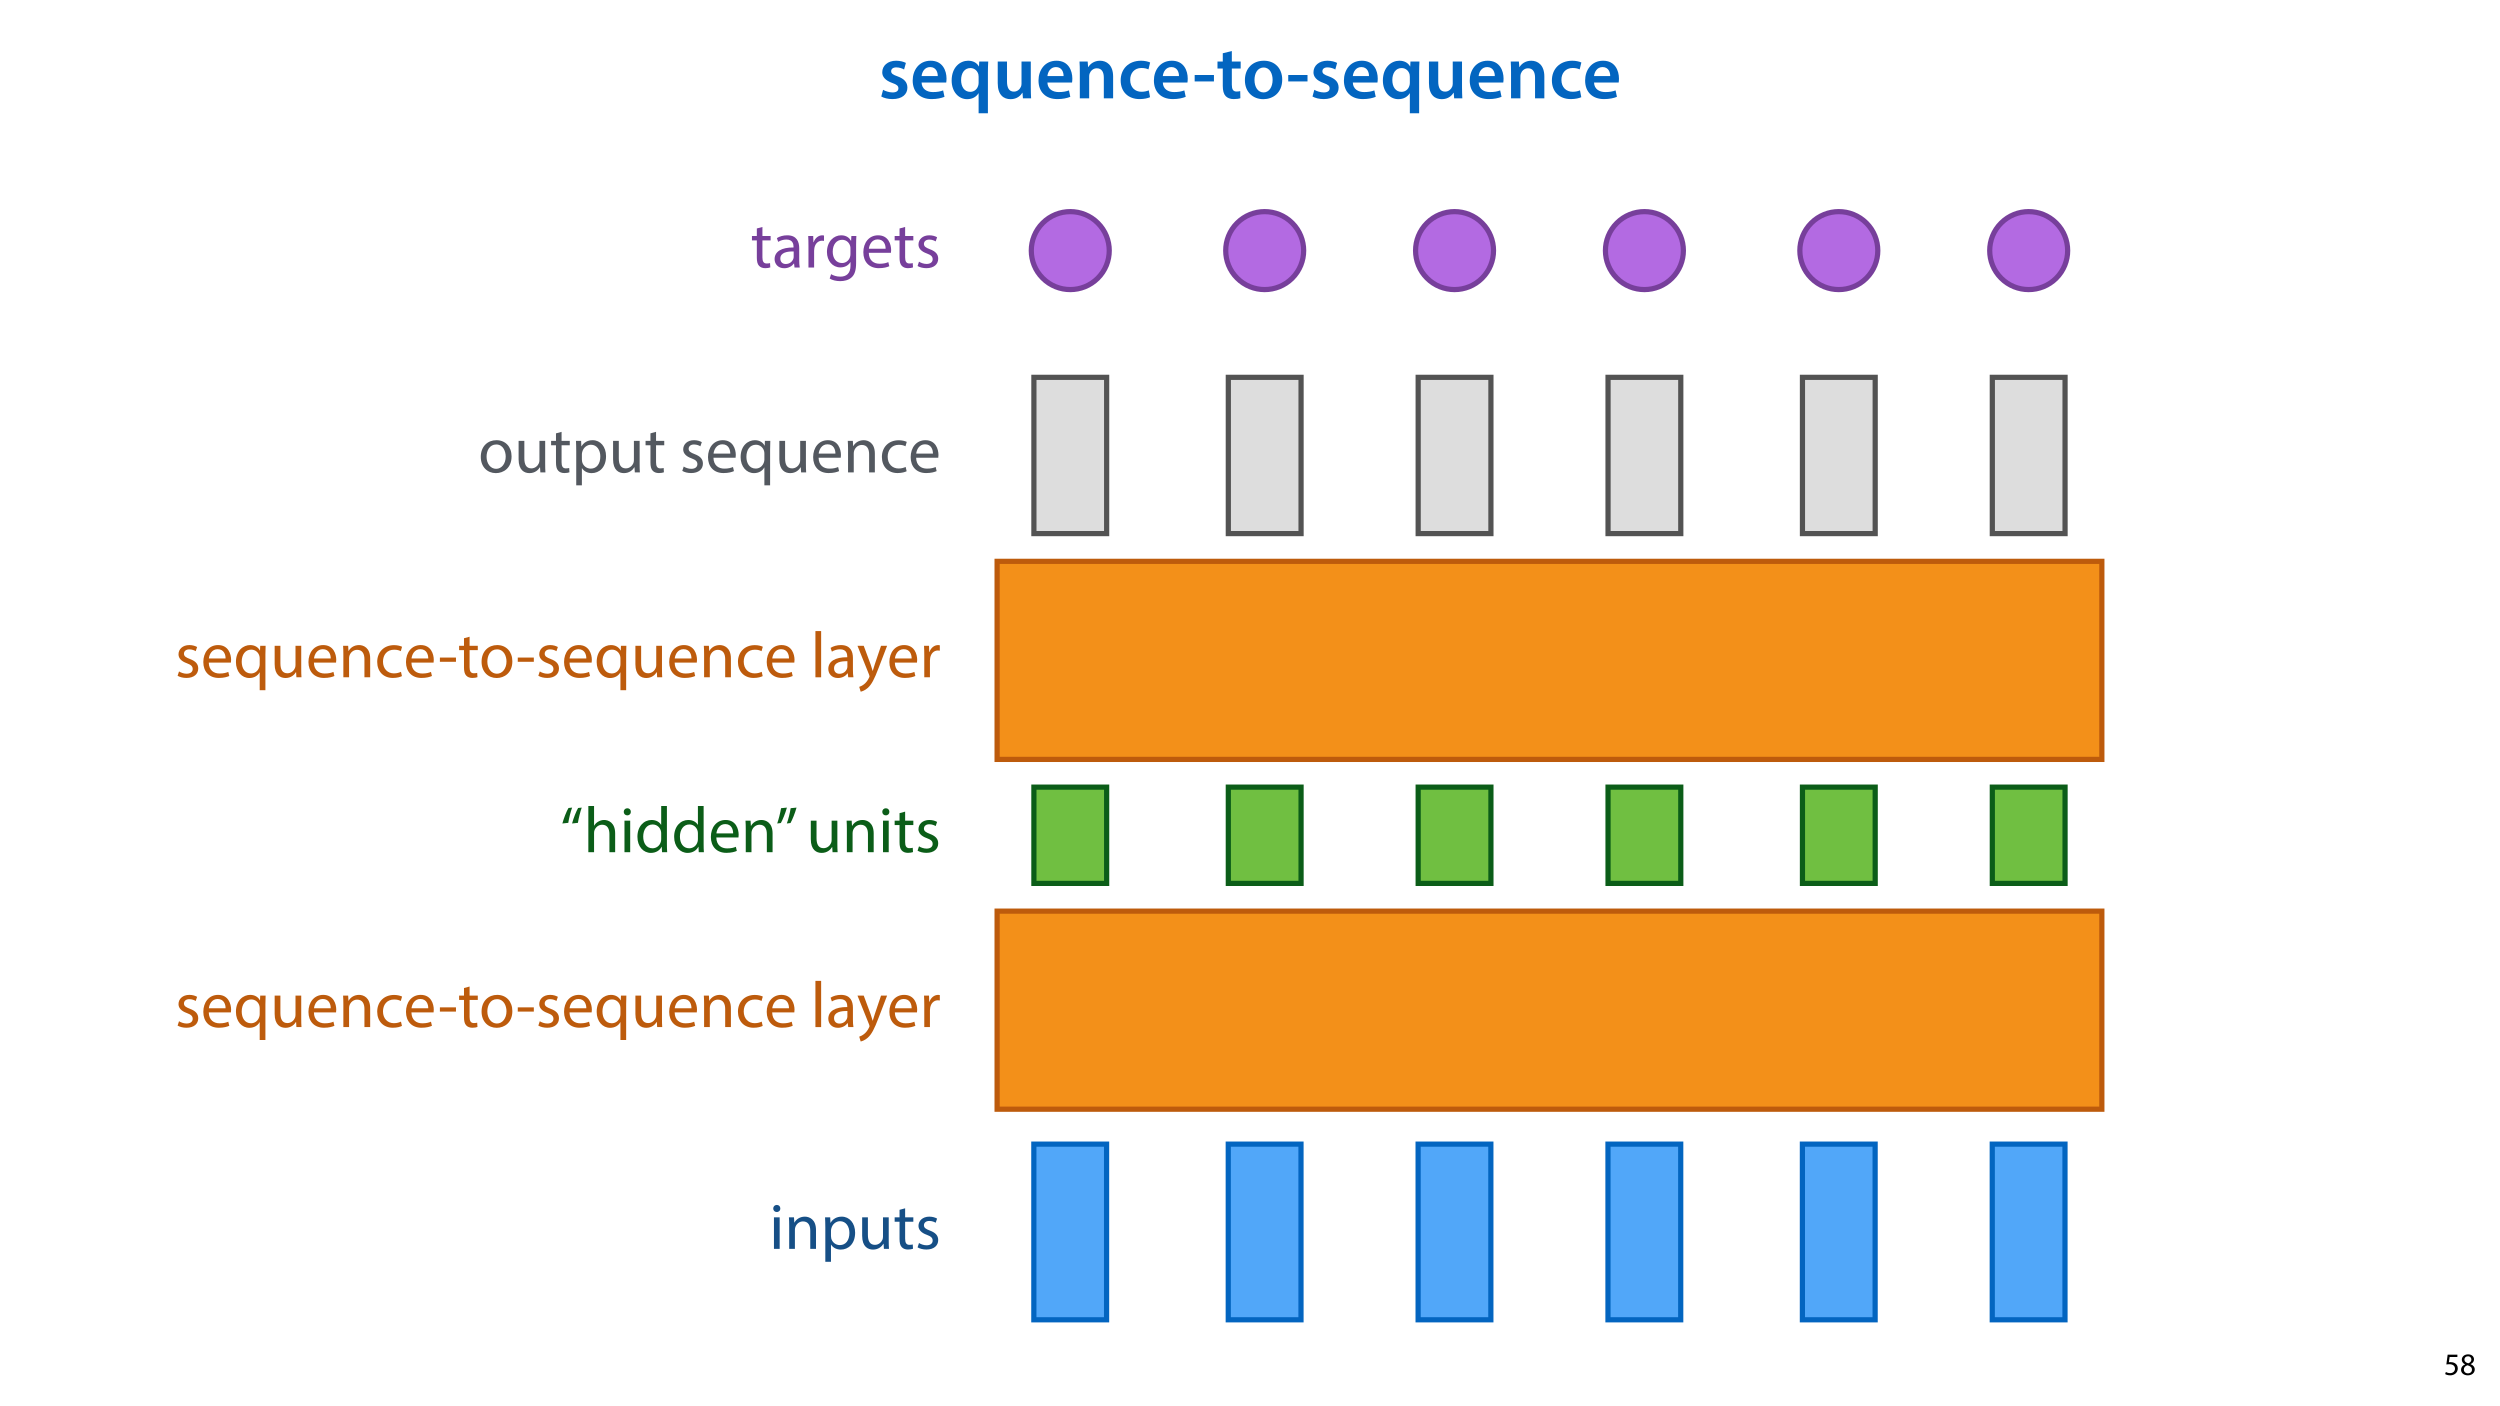 <?xml version="1.0" encoding="UTF-8"?>
<svg xmlns="http://www.w3.org/2000/svg" xmlns:xlink="http://www.w3.org/1999/xlink" width="1920" height="1080" viewBox="0 0 1920 1080">
<defs>
<g>
<g id="glyph-0-0">
<path d="M 2.094 -1.391 C 4.172 -0.234 7.25 0.578 10.672 0.578 C 18.156 0.578 22.156 -3.125 22.156 -8.234 C 22.094 -12.406 19.719 -15.016 14.609 -16.875 C 11.016 -18.156 9.688 -19.031 9.688 -20.828 C 9.688 -22.562 11.078 -23.781 13.625 -23.781 C 16.125 -23.781 18.391 -22.859 19.609 -22.156 L 21 -27.203 C 19.375 -28.078 16.641 -28.891 13.516 -28.891 C 6.953 -28.891 2.844 -25 2.844 -20.016 C 2.781 -16.703 5.109 -13.688 10.609 -11.781 C 14.094 -10.562 15.25 -9.562 15.25 -7.656 C 15.25 -5.797 13.859 -4.531 10.734 -4.531 C 8.172 -4.531 5.109 -5.562 3.484 -6.547 Z M 2.094 -1.391 "/>
</g>
<g id="glyph-0-1">
<path d="M 27.781 -12.125 C 27.891 -12.766 28.016 -13.797 28.016 -15.141 C 28.016 -21.344 25 -28.891 15.828 -28.891 C 6.781 -28.891 2.031 -21.516 2.031 -13.688 C 2.031 -5.047 7.422 0.578 16.594 0.578 C 20.641 0.578 24.016 -0.172 26.453 -1.156 L 25.406 -6.094 C 23.266 -5.281 20.875 -4.812 17.578 -4.812 C 13.047 -4.812 9.047 -7.016 8.875 -12.125 Z M 8.875 -17.109 C 9.156 -20.016 11.016 -24.016 15.422 -24.016 C 20.188 -24.016 21.344 -19.719 21.281 -17.109 Z M 8.875 -17.109 "/>
</g>
<g id="glyph-0-2">
<path d="M 22.734 11.484 L 29.875 11.484 L 29.875 -20.062 C 29.875 -23.031 29.984 -25.688 30.109 -28.25 L 23.203 -28.25 L 23.031 -24.469 L 22.906 -24.531 C 21.406 -27.203 18.625 -28.891 14.672 -28.891 C 8.641 -28.891 2.031 -24.016 2.031 -13.688 C 2.031 -4.875 7.547 0.641 13.859 0.641 C 17.984 0.641 20.938 -1.156 22.625 -3.891 L 22.734 -3.891 Z M 22.734 -11.891 C 22.734 -11.188 22.625 -10.375 22.391 -9.688 C 21.578 -6.844 19.203 -4.984 16.297 -4.984 C 11.781 -4.984 9.281 -8.875 9.281 -14.031 C 9.281 -19.375 11.891 -23.266 16.469 -23.266 C 19.656 -23.266 21.922 -21 22.562 -18.328 C 22.672 -17.812 22.734 -17.172 22.734 -16.594 Z M 22.734 -11.891 "/>
</g>
<g id="glyph-0-3">
<path d="M 29.109 -28.25 L 21.984 -28.25 L 21.984 -11.188 C 21.984 -10.375 21.812 -9.625 21.578 -8.984 C 20.828 -7.188 18.969 -5.156 16.125 -5.156 C 12.359 -5.156 10.844 -8.172 10.844 -12.875 L 10.844 -28.25 L 3.719 -28.25 L 3.719 -11.656 C 3.719 -2.438 8.406 0.641 13.578 0.641 C 18.625 0.641 21.406 -2.266 22.625 -4.297 L 22.734 -4.297 L 23.078 0 L 29.344 0 C 29.234 -2.312 29.109 -5.109 29.109 -8.469 Z M 29.109 -28.25 "/>
</g>
<g id="glyph-0-4">
<path d="M 3.828 0 L 11.016 0 L 11.016 -16.594 C 11.016 -17.406 11.078 -18.266 11.312 -18.906 C 12.062 -21.047 14.031 -23.078 16.875 -23.078 C 20.766 -23.078 22.266 -20.016 22.266 -15.953 L 22.266 0 L 29.406 0 L 29.406 -16.766 C 29.406 -25.688 24.297 -28.891 19.375 -28.891 C 14.672 -28.891 11.594 -26.219 10.375 -24.016 L 10.203 -24.016 L 9.859 -28.25 L 3.594 -28.25 C 3.766 -25.812 3.828 -23.078 3.828 -19.844 Z M 3.828 0 "/>
</g>
<g id="glyph-0-5">
<path d="M 23.609 -6.141 C 22.219 -5.562 20.469 -5.047 17.984 -5.047 C 13.109 -5.047 9.344 -8.359 9.344 -14.156 C 9.281 -19.312 12.531 -23.312 17.984 -23.312 C 20.531 -23.312 22.219 -22.734 23.375 -22.219 L 24.656 -27.547 C 23.031 -28.297 20.359 -28.891 17.75 -28.891 C 7.828 -28.891 2.031 -22.266 2.031 -13.797 C 2.031 -5.047 7.766 0.578 16.594 0.578 C 20.125 0.578 23.078 -0.172 24.594 -0.875 Z M 23.609 -6.141 "/>
</g>
<g id="glyph-0-6">
<path d="M 1.734 -17.922 L 1.734 -12.984 L 16.531 -12.984 L 16.531 -17.922 Z M 1.734 -17.922 "/>
</g>
<g id="glyph-0-7">
<path d="M 5.047 -34.625 L 5.047 -28.25 L 0.984 -28.25 L 0.984 -22.906 L 5.047 -22.906 L 5.047 -9.625 C 5.047 -5.922 5.734 -3.359 7.25 -1.734 C 8.578 -0.297 10.781 0.578 13.391 0.578 C 15.656 0.578 17.516 0.297 18.562 -0.109 L 18.438 -5.562 C 17.812 -5.391 16.875 -5.219 15.656 -5.219 C 12.938 -5.219 12 -7.016 12 -10.438 L 12 -22.906 L 18.797 -22.906 L 18.797 -28.25 L 12 -28.25 L 12 -36.312 Z M 5.047 -34.625 "/>
</g>
<g id="glyph-0-8">
<path d="M 16.641 -28.891 C 8.125 -28.891 2.031 -23.203 2.031 -13.922 C 2.031 -4.875 8.172 0.641 16.188 0.641 C 23.375 0.641 30.688 -4 30.688 -14.391 C 30.688 -22.969 25.062 -28.891 16.641 -28.891 Z M 16.469 -23.656 C 21.344 -23.656 23.312 -18.625 23.312 -14.203 C 23.312 -8.531 20.469 -4.531 16.406 -4.531 C 12.062 -4.531 9.391 -8.641 9.391 -14.094 C 9.391 -18.797 11.422 -23.656 16.469 -23.656 Z M 16.469 -23.656 "/>
</g>
<g id="glyph-1-0">
<path d="M 10.391 -15.594 L 2.922 -15.594 L 1.922 -8.109 C 2.5 -8.188 3.188 -8.281 4.078 -8.281 C 7.203 -8.281 8.547 -6.844 8.562 -4.828 C 8.562 -2.734 6.859 -1.438 4.875 -1.438 C 3.453 -1.438 2.188 -1.922 1.531 -2.297 L 1.016 -0.703 C 1.75 -0.219 3.188 0.266 4.891 0.266 C 8.281 0.266 10.703 -2.016 10.703 -5.062 C 10.703 -7.031 9.703 -8.375 8.469 -9.078 C 7.516 -9.641 6.312 -9.906 5.109 -9.906 C 4.531 -9.906 4.203 -9.859 3.844 -9.812 L 4.438 -13.828 L 10.391 -13.828 Z M 10.391 -15.594 "/>
</g>
<g id="glyph-1-1">
<path d="M 6.125 0.266 C 9.094 0.266 11.422 -1.562 11.422 -4.266 C 11.422 -6.172 10.219 -7.531 8.281 -8.297 L 8.281 -8.375 C 10.203 -9.281 10.844 -10.703 10.844 -12.031 C 10.844 -13.969 9.344 -15.859 6.312 -15.859 C 3.578 -15.859 1.484 -14.188 1.484 -11.719 C 1.484 -10.375 2.234 -9.031 3.953 -8.203 L 3.984 -8.141 C 2.062 -7.312 0.891 -5.922 0.891 -3.953 C 0.891 -1.688 2.859 0.266 6.125 0.266 Z M 6.172 -1.266 C 4.172 -1.266 2.969 -2.656 3.047 -4.25 C 3.047 -5.734 4.031 -6.938 5.859 -7.469 C 7.969 -6.859 9.281 -5.953 9.281 -4.062 C 9.281 -2.453 8.062 -1.266 6.172 -1.266 Z M 6.188 -14.359 C 8.094 -14.359 8.828 -13.062 8.828 -11.812 C 8.828 -10.391 7.797 -9.438 6.453 -8.969 C 4.656 -9.453 3.484 -10.297 3.484 -11.859 C 3.484 -13.203 4.438 -14.359 6.188 -14.359 Z M 6.188 -14.359 "/>
</g>
<g id="glyph-2-0">
<path d="M 6.25 -22.547 C 6.797 -26.156 8.094 -31.297 9.203 -34.25 L 6.406 -33.953 C 5 -31.656 2.844 -26.25 1.703 -22.047 Z M 13.656 -22.547 C 14.203 -26.156 15.5 -31.297 16.594 -34.25 L 13.797 -33.953 C 12.453 -31.656 10.25 -26.25 9.156 -22.047 Z M 13.656 -22.547 "/>
</g>
<g id="glyph-2-1">
<path d="M 3.656 0 L 8.047 0 L 8.047 -14.594 C 8.047 -15.453 8.094 -16.094 8.344 -16.703 C 9.156 -19.094 11.406 -21.094 14.25 -21.094 C 18.406 -21.094 19.844 -17.797 19.844 -13.906 L 19.844 0 L 24.25 0 L 24.25 -14.406 C 24.25 -22.75 19.047 -24.75 15.797 -24.75 C 14.156 -24.75 12.594 -24.25 11.297 -23.5 C 9.953 -22.75 8.844 -21.656 8.156 -20.406 L 8.047 -20.406 L 8.047 -35.5 L 3.656 -35.5 Z M 3.656 0 "/>
</g>
<g id="glyph-2-2">
<path d="M 8.047 0 L 8.047 -24.203 L 3.656 -24.203 L 3.656 0 Z M 5.844 -33.75 C 4.25 -33.75 3.094 -32.547 3.094 -31 C 3.094 -29.5 4.203 -28.297 5.75 -28.297 C 7.5 -28.297 8.594 -29.5 8.547 -31 C 8.547 -32.547 7.5 -33.75 5.844 -33.75 Z M 5.844 -33.75 "/>
</g>
<g id="glyph-2-3">
<path d="M 20.156 -35.5 L 20.156 -21.047 L 20.047 -21.047 C 18.953 -23 16.453 -24.75 12.75 -24.75 C 6.844 -24.75 1.844 -19.797 1.906 -11.75 C 1.906 -4.406 6.406 0.547 12.25 0.547 C 16.203 0.547 19.156 -1.5 20.5 -4.203 L 20.594 -4.203 L 20.797 0 L 24.75 0 C 24.594 -1.656 24.547 -4.094 24.547 -6.25 L 24.547 -35.5 Z M 20.156 -10.156 C 20.156 -9.453 20.094 -8.844 19.953 -8.25 C 19.156 -4.953 16.453 -3 13.5 -3 C 8.75 -3 6.344 -7.047 6.344 -11.953 C 6.344 -17.297 9.047 -21.297 13.594 -21.297 C 16.906 -21.297 19.297 -19 19.953 -16.203 C 20.094 -15.656 20.156 -14.906 20.156 -14.344 Z M 20.156 -10.156 "/>
</g>
<g id="glyph-2-4">
<path d="M 23.094 -11.297 C 23.156 -11.75 23.25 -12.453 23.25 -13.344 C 23.25 -17.797 21.156 -24.75 13.25 -24.75 C 6.203 -24.75 1.906 -19 1.906 -11.703 C 1.906 -4.406 6.344 0.5 13.797 0.5 C 17.656 0.5 20.297 -0.297 21.844 -1 L 21.094 -4.156 C 19.453 -3.453 17.547 -2.906 14.406 -2.906 C 10 -2.906 6.203 -5.344 6.094 -11.297 Z M 6.156 -14.453 C 6.5 -17.5 8.453 -21.594 12.906 -21.594 C 17.844 -21.594 19.047 -17.25 19 -14.453 Z M 6.156 -14.453 "/>
</g>
<g id="glyph-2-5">
<path d="M 3.656 0 L 8.047 0 L 8.047 -14.547 C 8.047 -15.297 8.156 -16.047 8.344 -16.594 C 9.094 -19.047 11.344 -21.094 14.25 -21.094 C 18.406 -21.094 19.844 -17.844 19.844 -13.953 L 19.844 0 L 24.25 0 L 24.25 -14.453 C 24.25 -22.75 19.047 -24.75 15.703 -24.75 C 11.703 -24.75 8.906 -22.5 7.703 -20.203 L 7.594 -20.203 L 7.344 -24.203 L 3.453 -24.203 C 3.594 -22.203 3.656 -20.156 3.656 -17.656 Z M 3.656 0 "/>
</g>
<g id="glyph-2-6">
<path d="M 4.656 -33.797 C 4.094 -30.203 2.75 -25 1.703 -22.047 L 4.5 -22.406 C 5.844 -24.703 8 -30.047 9.156 -34.25 Z M 12.047 -33.797 C 11.5 -30.203 10.203 -25 9.094 -22.047 L 11.906 -22.406 C 13.25 -24.703 15.406 -30.047 16.547 -34.25 Z M 12.047 -33.797 "/>
</g>
<g id="glyph-2-7">
</g>
<g id="glyph-2-8">
<path d="M 23.906 -24.203 L 19.5 -24.203 L 19.5 -9.344 C 19.5 -8.547 19.344 -7.75 19.094 -7.094 C 18.297 -5.156 16.25 -3.094 13.297 -3.094 C 9.297 -3.094 7.906 -6.203 7.906 -10.797 L 7.906 -24.203 L 3.5 -24.203 L 3.5 -10.047 C 3.5 -1.547 8.047 0.547 11.844 0.547 C 16.156 0.547 18.703 -2 19.844 -3.953 L 19.953 -3.953 L 20.203 0 L 24.094 0 C 23.953 -1.906 23.906 -4.094 23.906 -6.594 Z M 23.906 -24.203 "/>
</g>
<g id="glyph-2-9">
<path d="M 4.656 -30 L 4.656 -24.203 L 0.906 -24.203 L 0.906 -20.844 L 4.656 -20.844 L 4.656 -7.656 C 4.656 -4.797 5.094 -2.656 6.344 -1.344 C 7.406 -0.156 9.047 0.5 11.094 0.5 C 12.797 0.5 14.156 0.25 15 -0.094 L 14.797 -3.406 C 14.25 -3.25 13.406 -3.094 12.25 -3.094 C 9.797 -3.094 8.953 -4.797 8.953 -7.797 L 8.953 -20.844 L 15.25 -20.844 L 15.25 -24.203 L 8.953 -24.203 L 8.953 -31.156 Z M 4.656 -30 "/>
</g>
<g id="glyph-2-10">
<path d="M 1.953 -1.156 C 3.656 -0.156 6.094 0.5 8.75 0.5 C 14.5 0.5 17.797 -2.5 17.797 -6.75 C 17.797 -10.344 15.656 -12.453 11.453 -14.047 C 8.297 -15.25 6.844 -16.156 6.844 -18.156 C 6.844 -19.953 8.297 -21.453 10.906 -21.453 C 13.156 -21.453 14.906 -20.656 15.844 -20.047 L 16.953 -23.25 C 15.594 -24.047 13.453 -24.75 11 -24.75 C 5.797 -24.75 2.656 -21.547 2.656 -17.656 C 2.656 -14.75 4.703 -12.344 9.047 -10.797 C 12.297 -9.594 13.547 -8.453 13.547 -6.344 C 13.547 -4.344 12.047 -2.75 8.844 -2.75 C 6.656 -2.75 4.344 -3.656 3.047 -4.5 Z M 1.953 -1.156 "/>
</g>
<g id="glyph-2-11">
<path d="M 20.156 9.906 L 24.547 9.906 L 24.547 -17.547 C 24.547 -20.047 24.594 -22.156 24.703 -24.203 L 20.547 -24.203 L 20.406 -20.547 L 20.297 -20.547 C 19.094 -22.906 16.594 -24.75 12.844 -24.75 C 7.75 -24.75 1.906 -20.75 1.906 -11.703 C 1.906 -4.344 6.5 0.547 12.156 0.547 C 16.047 0.547 18.75 -1.344 20.047 -3.75 L 20.156 -3.75 Z M 20.156 -9.844 C 20.156 -9.203 20 -8.344 19.797 -7.75 C 18.797 -4.703 16.344 -2.953 13.5 -2.953 C 8.656 -2.953 6.344 -7.156 6.344 -11.953 C 6.344 -17.406 9.094 -21.25 13.656 -21.25 C 16.953 -21.25 19.297 -18.953 19.953 -16.25 C 20.094 -15.703 20.156 -15 20.156 -14.406 Z M 20.156 -9.844 "/>
</g>
<g id="glyph-2-12">
<path d="M 20.156 -4.203 C 18.906 -3.656 17.25 -3 14.75 -3 C 9.953 -3 6.344 -6.453 6.344 -12.047 C 6.344 -17.094 9.344 -21.203 14.906 -21.203 C 17.297 -21.203 18.953 -20.656 20 -20.047 L 21 -23.453 C 19.797 -24.047 17.5 -24.703 14.906 -24.703 C 7 -24.703 1.906 -19.297 1.906 -11.844 C 1.906 -4.453 6.656 0.5 13.953 0.5 C 17.203 0.5 19.75 -0.297 20.906 -0.906 Z M 20.156 -4.203 "/>
</g>
<g id="glyph-2-13">
<path d="M 1.5 -15.156 L 1.5 -11.906 L 13.844 -11.906 L 13.844 -15.156 Z M 1.5 -15.156 "/>
</g>
<g id="glyph-2-14">
<path d="M 13.906 -24.75 C 7.203 -24.75 1.906 -20 1.906 -11.906 C 1.906 -4.25 6.953 0.547 13.5 0.547 C 19.344 0.547 25.547 -3.344 25.547 -12.297 C 25.547 -19.703 20.844 -24.75 13.906 -24.75 Z M 13.797 -21.453 C 19 -21.453 21.047 -16.25 21.047 -12.156 C 21.047 -6.703 17.906 -2.75 13.703 -2.75 C 9.406 -2.75 6.344 -6.75 6.344 -12.047 C 6.344 -16.656 8.594 -21.453 13.797 -21.453 Z M 13.797 -21.453 "/>
</g>
<g id="glyph-2-15">
<path d="M 3.656 0 L 8.047 0 L 8.047 -35.5 L 3.656 -35.5 Z M 3.656 0 "/>
</g>
<g id="glyph-2-16">
<path d="M 21.047 0 C 20.75 -1.656 20.656 -3.703 20.656 -5.797 L 20.656 -14.844 C 20.656 -19.703 18.844 -24.75 11.453 -24.75 C 8.406 -24.75 5.5 -23.906 3.5 -22.594 L 4.5 -19.703 C 6.203 -20.797 8.547 -21.5 10.797 -21.5 C 15.75 -21.5 16.297 -17.906 16.297 -15.906 L 16.297 -15.406 C 6.953 -15.453 1.75 -12.25 1.75 -6.406 C 1.75 -2.906 4.25 0.547 9.156 0.547 C 12.594 0.547 15.203 -1.156 16.547 -3.047 L 16.703 -3.047 L 17.047 0 Z M 16.406 -8.156 C 16.406 -7.703 16.297 -7.203 16.156 -6.75 C 15.453 -4.703 13.453 -2.703 10.297 -2.703 C 8.047 -2.703 6.156 -4.047 6.156 -6.906 C 6.156 -11.594 11.594 -12.453 16.406 -12.344 Z M 16.406 -8.156 "/>
</g>
<g id="glyph-2-17">
<path d="M 0.453 -24.203 L 9.406 -1.906 C 9.594 -1.344 9.703 -1 9.703 -0.75 C 9.703 -0.5 9.547 -0.156 9.344 0.297 C 8.344 2.547 6.844 4.25 5.656 5.203 C 4.344 6.297 2.906 7 1.797 7.344 L 2.906 11.047 C 4 10.844 6.156 10.094 8.297 8.203 C 11.297 5.594 13.453 1.344 16.594 -6.953 L 23.203 -24.203 L 18.547 -24.203 L 13.75 -10 C 13.156 -8.25 12.656 -6.406 12.203 -4.953 L 12.094 -4.953 C 11.703 -6.406 11.094 -8.297 10.547 -9.906 L 5.25 -24.203 Z M 0.453 -24.203 "/>
</g>
<g id="glyph-2-18">
<path d="M 3.656 0 L 8 0 L 8 -12.906 C 8 -13.656 8.094 -14.344 8.203 -14.953 C 8.797 -18.25 11 -20.594 14.094 -20.594 C 14.703 -20.594 15.156 -20.547 15.594 -20.453 L 15.594 -24.594 C 15.203 -24.703 14.844 -24.75 14.344 -24.75 C 11.406 -24.75 8.75 -22.703 7.656 -19.453 L 7.453 -19.453 L 7.297 -24.203 L 3.453 -24.203 C 3.594 -21.953 3.656 -19.5 3.656 -16.656 Z M 3.656 0 "/>
</g>
<g id="glyph-2-19">
<path d="M 3.656 9.906 L 8 9.906 L 8 -3.25 L 8.094 -3.25 C 9.547 -0.844 12.344 0.547 15.547 0.547 C 21.25 0.547 26.547 -3.75 26.547 -12.453 C 26.547 -19.797 22.156 -24.75 16.297 -24.75 C 12.344 -24.75 9.5 -23 7.703 -20.047 L 7.594 -20.047 L 7.406 -24.203 L 3.453 -24.203 C 3.547 -21.906 3.656 -19.406 3.656 -16.297 Z M 8 -14 C 8 -14.594 8.156 -15.25 8.297 -15.797 C 9.156 -19.094 11.953 -21.25 14.953 -21.25 C 19.594 -21.25 22.156 -17.094 22.156 -12.25 C 22.156 -6.703 19.453 -2.906 14.797 -2.906 C 11.656 -2.906 9 -5 8.203 -8.047 C 8.094 -8.594 8 -9.203 8 -9.844 Z M 8 -14 "/>
</g>
<g id="glyph-2-20">
<path d="M 20.656 -24.203 L 20.453 -20.547 L 20.344 -20.547 C 19.297 -22.547 17 -24.75 12.797 -24.75 C 7.25 -24.75 1.906 -20.094 1.906 -11.906 C 1.906 -5.203 6.203 -0.094 12.203 -0.094 C 15.953 -0.094 18.547 -1.906 19.906 -4.156 L 20 -4.156 L 20 -1.453 C 20 4.656 16.703 7 12.203 7 C 9.203 7 6.703 6.094 5.094 5.094 L 4 8.453 C 5.953 9.75 9.156 10.453 12.047 10.453 C 15.094 10.453 18.5 9.75 20.844 7.547 C 23.203 5.453 24.297 2.047 24.297 -3.5 L 24.297 -17.547 C 24.297 -20.5 24.406 -22.453 24.5 -24.203 Z M 19.953 -10.297 C 19.953 -9.547 19.844 -8.703 19.594 -7.953 C 18.656 -5.156 16.203 -3.453 13.5 -3.453 C 8.75 -3.453 6.344 -7.406 6.344 -12.156 C 6.344 -17.75 9.344 -21.297 13.547 -21.297 C 16.75 -21.297 18.906 -19.203 19.703 -16.656 C 19.906 -16.047 19.953 -15.406 19.953 -14.656 Z M 19.953 -10.297 "/>
</g>
</g>
</defs>
<rect x="-192" y="-108" width="2304" height="1296" fill="rgb(100%, 100%, 100%)" fill-opacity="1"/>
<g fill="rgb(1.176%, 39.607%, 75.294%)" fill-opacity="1">
<use xlink:href="#glyph-0-0" x="674.727" y="75.525"/>
<use xlink:href="#glyph-0-1" x="698.913" y="75.525"/>
<use xlink:href="#glyph-0-2" x="728.841" y="75.525"/>
<use xlink:href="#glyph-0-3" x="762.539" y="75.525"/>
<use xlink:href="#glyph-0-1" x="795.541" y="75.525"/>
<use xlink:href="#glyph-0-4" x="825.469" y="75.525"/>
<use xlink:href="#glyph-0-5" x="858.645" y="75.525"/>
</g>
<g fill="rgb(1.176%, 39.607%, 75.294%)" fill-opacity="1">
<use xlink:href="#glyph-0-1" x="884.165" y="75.525"/>
</g>
<g fill="rgb(1.176%, 39.607%, 75.294%)" fill-opacity="1">
<use xlink:href="#glyph-0-6" x="915.775" y="75.525"/>
<use xlink:href="#glyph-0-7" x="934.045" y="75.525"/>
</g>
<g fill="rgb(1.176%, 39.607%, 75.294%)" fill-opacity="1">
<use xlink:href="#glyph-0-8" x="954.055" y="75.525"/>
</g>
<g fill="rgb(1.176%, 39.607%, 75.294%)" fill-opacity="1">
<use xlink:href="#glyph-0-6" x="987.637" y="75.525"/>
<use xlink:href="#glyph-0-0" x="1005.907" y="75.525"/>
<use xlink:href="#glyph-0-1" x="1030.093" y="75.525"/>
<use xlink:href="#glyph-0-2" x="1060.021" y="75.525"/>
<use xlink:href="#glyph-0-3" x="1093.719" y="75.525"/>
<use xlink:href="#glyph-0-1" x="1126.721" y="75.525"/>
<use xlink:href="#glyph-0-4" x="1156.649" y="75.525"/>
<use xlink:href="#glyph-0-5" x="1189.825" y="75.525"/>
</g>
<g fill="rgb(1.176%, 39.607%, 75.294%)" fill-opacity="1">
<use xlink:href="#glyph-0-1" x="1215.345" y="75.525"/>
</g>
<g fill="rgb(0%, 0%, 0%)" fill-opacity="1">
<use xlink:href="#glyph-1-0" x="1876.876" y="1056"/>
<use xlink:href="#glyph-1-1" x="1889.188" y="1056"/>
</g>
<path fill-rule="nonzero" fill="rgb(31.764%, 65.491%, 97.647%)" fill-opacity="1" d="M 793.988 1013.594 L 849.855 1013.594 L 849.855 878.68 L 793.988 878.68 Z M 793.988 1013.594 "/>
<path fill="none" stroke-width="4" stroke-linecap="butt" stroke-linejoin="miter" stroke="rgb(1.176%, 39.607%, 75.294%)" stroke-opacity="1" stroke-miterlimit="4" d="M 0.001 -0.001 L 134.915 -0.001 L 134.915 55.866 L 0.001 55.866 Z M 0.001 -0.001 " transform="matrix(0, -1, 1, 0, 793.989, 1013.594)"/>
<path fill-rule="nonzero" fill="rgb(31.764%, 65.491%, 97.647%)" fill-opacity="1" d="M 943.301 1013.594 L 999.164 1013.594 L 999.164 878.68 L 943.301 878.68 Z M 943.301 1013.594 "/>
<path fill="none" stroke-width="4" stroke-linecap="butt" stroke-linejoin="miter" stroke="rgb(1.176%, 39.607%, 75.294%)" stroke-opacity="1" stroke-miterlimit="4" d="M 0.001 -0.001 L 134.915 -0.001 L 134.915 55.862 L 0.001 55.862 Z M 0.001 -0.001 " transform="matrix(0, -1, 1, 0, 943.302, 1013.595)"/>
<path fill-rule="nonzero" fill="rgb(31.764%, 65.491%, 97.647%)" fill-opacity="1" d="M 1089.113 1013.594 L 1144.977 1013.594 L 1144.977 878.68 L 1089.113 878.68 Z M 1089.113 1013.594 "/>
<path fill="none" stroke-width="4" stroke-linecap="butt" stroke-linejoin="miter" stroke="rgb(1.176%, 39.607%, 75.294%)" stroke-opacity="1" stroke-miterlimit="4" d="M 0.001 -0.001 L 134.915 -0.001 L 134.915 55.863 L 0.001 55.863 Z M 0.001 -0.001 " transform="matrix(0, -1, 1, 0, 1089.114, 1013.595)"/>
<path fill-rule="nonzero" fill="rgb(31.764%, 65.491%, 97.647%)" fill-opacity="1" d="M 1234.926 1013.594 L 1290.793 1013.594 L 1290.793 878.68 L 1234.926 878.68 Z M 1234.926 1013.594 "/>
<path fill="none" stroke-width="4" stroke-linecap="butt" stroke-linejoin="miter" stroke="rgb(1.176%, 39.607%, 75.294%)" stroke-opacity="1" stroke-miterlimit="4" d="M 0.001 -0.001 L 134.915 -0.001 L 134.915 55.866 L 0.001 55.866 Z M 0.001 -0.001 " transform="matrix(0, -1, 1, 0, 1234.927, 1013.595)"/>
<path fill-rule="nonzero" fill="rgb(31.764%, 65.491%, 97.647%)" fill-opacity="1" d="M 1384.238 1013.594 L 1440.102 1013.594 L 1440.102 878.68 L 1384.238 878.68 Z M 1384.238 1013.594 "/>
<path fill="none" stroke-width="4" stroke-linecap="butt" stroke-linejoin="miter" stroke="rgb(1.176%, 39.607%, 75.294%)" stroke-opacity="1" stroke-miterlimit="4" d="M 0.001 -0.001 L 134.915 -0.001 L 134.915 55.863 L 0.001 55.863 Z M 0.001 -0.001 " transform="matrix(0, -1, 1, 0, 1384.239, 1013.595)"/>
<path fill-rule="nonzero" fill="rgb(31.764%, 65.491%, 97.647%)" fill-opacity="1" d="M 1530.051 1013.594 L 1585.918 1013.594 L 1585.918 878.68 L 1530.051 878.68 Z M 1530.051 1013.594 "/>
<path fill="none" stroke-width="4" stroke-linecap="butt" stroke-linejoin="miter" stroke="rgb(1.176%, 39.607%, 75.294%)" stroke-opacity="1" stroke-miterlimit="4" d="M 0.001 -0.001 L 134.915 -0.001 L 134.915 55.866 L 0.001 55.866 Z M 0.001 -0.001 " transform="matrix(0, -1, 1, 0, 1530.052, 1013.595)"/>
<path fill-rule="nonzero" fill="rgb(95.294%, 56.471%, 9.804%)" fill-opacity="1" d="M 765.781 851.871 L 1614.219 851.871 L 1614.219 699.754 L 765.781 699.754 Z M 765.781 851.871 "/>
<path fill="none" stroke-width="4" stroke-linecap="butt" stroke-linejoin="miter" stroke="rgb(74.118%, 35.686%, 4.706%)" stroke-opacity="1" stroke-miterlimit="4" d="M 0 0.001 L 848.438 0.001 L 848.438 152.118 L 0 152.118 Z M 0 0.001 " transform="matrix(1, 0, 0, 1, 765.781, 699.753)"/>
<path fill-rule="nonzero" fill="rgb(43.921%, 74.902%, 25.49%)" fill-opacity="1" d="M 794.035 678.461 L 849.902 678.461 L 849.902 604.516 L 794.035 604.516 Z M 794.035 678.461 "/>
<path fill="none" stroke-width="4" stroke-linecap="butt" stroke-linejoin="miter" stroke="rgb(4.314%, 36.47%, 9.412%)" stroke-opacity="1" stroke-miterlimit="4" d="M 0 -0.002 L 73.945 -0.002 L 73.945 55.866 L 0 55.866 Z M 0 -0.002 " transform="matrix(0, -1, 1, 0, 794.037, 678.461)"/>
<path fill-rule="nonzero" fill="rgb(43.921%, 74.902%, 25.49%)" fill-opacity="1" d="M 943.348 678.461 L 999.215 678.461 L 999.215 604.516 L 943.348 604.516 Z M 943.348 678.461 "/>
<path fill="none" stroke-width="4" stroke-linecap="butt" stroke-linejoin="miter" stroke="rgb(4.314%, 36.47%, 9.412%)" stroke-opacity="1" stroke-miterlimit="4" d="M 0 -0.001 L 73.945 -0.001 L 73.945 55.866 L 0 55.866 Z M 0 -0.001 " transform="matrix(0, -1, 1, 0, 943.349, 678.461)"/>
<path fill-rule="nonzero" fill="rgb(43.921%, 74.902%, 25.49%)" fill-opacity="1" d="M 1089.16 678.461 L 1145.027 678.461 L 1145.027 604.516 L 1089.16 604.516 Z M 1089.16 678.461 "/>
<path fill="none" stroke-width="4" stroke-linecap="butt" stroke-linejoin="miter" stroke="rgb(4.314%, 36.47%, 9.412%)" stroke-opacity="1" stroke-miterlimit="4" d="M 0 -0.002 L 73.945 -0.002 L 73.945 55.865 L 0 55.865 Z M 0 -0.002 " transform="matrix(0, -1, 1, 0, 1089.162, 678.461)"/>
<path fill-rule="nonzero" fill="rgb(43.921%, 74.902%, 25.49%)" fill-opacity="1" d="M 1234.973 678.461 L 1290.84 678.461 L 1290.84 604.516 L 1234.973 604.516 Z M 1234.973 678.461 "/>
<path fill="none" stroke-width="4" stroke-linecap="butt" stroke-linejoin="miter" stroke="rgb(4.314%, 36.47%, 9.412%)" stroke-opacity="1" stroke-miterlimit="4" d="M 0 -0.001 L 73.945 -0.001 L 73.945 55.866 L 0 55.866 Z M 0 -0.001 " transform="matrix(0, -1, 1, 0, 1234.974, 678.461)"/>
<path fill-rule="nonzero" fill="rgb(43.921%, 74.902%, 25.49%)" fill-opacity="1" d="M 1384.285 678.461 L 1440.152 678.461 L 1440.152 604.516 L 1384.285 604.516 Z M 1384.285 678.461 "/>
<path fill="none" stroke-width="4" stroke-linecap="butt" stroke-linejoin="miter" stroke="rgb(4.314%, 36.47%, 9.412%)" stroke-opacity="1" stroke-miterlimit="4" d="M 0 -0.002 L 73.945 -0.002 L 73.945 55.865 L 0 55.865 Z M 0 -0.002 " transform="matrix(0, -1, 1, 0, 1384.287, 678.461)"/>
<path fill-rule="nonzero" fill="rgb(43.921%, 74.902%, 25.49%)" fill-opacity="1" d="M 1530.098 678.461 L 1585.965 678.461 L 1585.965 604.516 L 1530.098 604.516 Z M 1530.098 678.461 "/>
<path fill="none" stroke-width="4" stroke-linecap="butt" stroke-linejoin="miter" stroke="rgb(4.314%, 36.47%, 9.412%)" stroke-opacity="1" stroke-miterlimit="4" d="M 0 -0.001 L 73.945 -0.001 L 73.945 55.866 L 0 55.866 Z M 0 -0.001 " transform="matrix(0, -1, 1, 0, 1530.099, 678.461)"/>
<g fill="rgb(4.314%, 36.47%, 9.412%)" fill-opacity="1">
<use xlink:href="#glyph-2-0" x="430.19" y="654.489"/>
</g>
<g fill="rgb(4.314%, 36.47%, 9.412%)" fill-opacity="1">
<use xlink:href="#glyph-2-1" x="448.19" y="654.489"/>
<use xlink:href="#glyph-2-2" x="475.94" y="654.489"/>
<use xlink:href="#glyph-2-3" x="487.64" y="654.489"/>
<use xlink:href="#glyph-2-3" x="515.84" y="654.489"/>
<use xlink:href="#glyph-2-4" x="544.04" y="654.489"/>
<use xlink:href="#glyph-2-5" x="569.09" y="654.489"/>
</g>
<g fill="rgb(4.314%, 36.47%, 9.412%)" fill-opacity="1">
<use xlink:href="#glyph-2-6" x="595.19" y="654.489"/>
</g>
<g fill="rgb(4.314%, 36.47%, 9.412%)" fill-opacity="1">
<use xlink:href="#glyph-2-7" x="608.59" y="654.489"/>
<use xlink:href="#glyph-2-8" x="619.19" y="654.489"/>
<use xlink:href="#glyph-2-5" x="646.74" y="654.489"/>
<use xlink:href="#glyph-2-2" x="674.49" y="654.489"/>
<use xlink:href="#glyph-2-9" x="686.19" y="654.489"/>
<use xlink:href="#glyph-2-10" x="702.74" y="654.489"/>
</g>
<g fill="rgb(74.118%, 35.686%, 4.706%)" fill-opacity="1">
<use xlink:href="#glyph-2-10" x="134.44" y="788.812"/>
<use xlink:href="#glyph-2-4" x="154.24" y="788.812"/>
<use xlink:href="#glyph-2-11" x="179.29" y="788.812"/>
<use xlink:href="#glyph-2-8" x="207.44" y="788.812"/>
<use xlink:href="#glyph-2-4" x="234.99" y="788.812"/>
<use xlink:href="#glyph-2-5" x="260.04" y="788.812"/>
<use xlink:href="#glyph-2-12" x="287.79" y="788.812"/>
</g>
<g fill="rgb(74.118%, 35.686%, 4.706%)" fill-opacity="1">
<use xlink:href="#glyph-2-4" x="309.89" y="788.812"/>
</g>
<g fill="rgb(74.118%, 35.686%, 4.706%)" fill-opacity="1">
<use xlink:href="#glyph-2-13" x="336.34" y="788.812"/>
<use xlink:href="#glyph-2-9" x="351.69" y="788.812"/>
</g>
<g fill="rgb(74.118%, 35.686%, 4.706%)" fill-opacity="1">
<use xlink:href="#glyph-2-14" x="367.94" y="788.812"/>
</g>
<g fill="rgb(74.118%, 35.686%, 4.706%)" fill-opacity="1">
<use xlink:href="#glyph-2-13" x="396.14" y="788.812"/>
<use xlink:href="#glyph-2-10" x="411.49" y="788.812"/>
<use xlink:href="#glyph-2-4" x="431.29" y="788.812"/>
<use xlink:href="#glyph-2-11" x="456.34" y="788.812"/>
<use xlink:href="#glyph-2-8" x="484.49" y="788.812"/>
<use xlink:href="#glyph-2-4" x="512.04" y="788.812"/>
<use xlink:href="#glyph-2-5" x="537.09" y="788.812"/>
<use xlink:href="#glyph-2-12" x="564.84" y="788.812"/>
</g>
<g fill="rgb(74.118%, 35.686%, 4.706%)" fill-opacity="1">
<use xlink:href="#glyph-2-4" x="586.94" y="788.812"/>
<use xlink:href="#glyph-2-7" x="611.99" y="788.812"/>
<use xlink:href="#glyph-2-15" x="622.59" y="788.812"/>
<use xlink:href="#glyph-2-16" x="634.39" y="788.812"/>
</g>
<g fill="rgb(74.118%, 35.686%, 4.706%)" fill-opacity="1">
<use xlink:href="#glyph-2-17" x="658.09" y="788.812"/>
</g>
<g fill="rgb(74.118%, 35.686%, 4.706%)" fill-opacity="1">
<use xlink:href="#glyph-2-4" x="681.14" y="788.812"/>
<use xlink:href="#glyph-2-18" x="706.19" y="788.812"/>
</g>
<g fill="rgb(8.627%, 30.98%, 52.55%)" fill-opacity="1">
<use xlink:href="#glyph-2-2" x="590.74" y="959.137"/>
<use xlink:href="#glyph-2-5" x="602.44" y="959.137"/>
<use xlink:href="#glyph-2-19" x="630.19" y="959.137"/>
<use xlink:href="#glyph-2-8" x="658.64" y="959.137"/>
<use xlink:href="#glyph-2-9" x="686.19" y="959.137"/>
<use xlink:href="#glyph-2-10" x="702.74" y="959.137"/>
</g>
<path fill-rule="nonzero" fill="rgb(95.294%, 56.471%, 9.804%)" fill-opacity="1" d="M 765.781 583.223 L 1614.219 583.223 L 1614.219 431.105 L 765.781 431.105 Z M 765.781 583.223 "/>
<path fill="none" stroke-width="4" stroke-linecap="butt" stroke-linejoin="miter" stroke="rgb(74.118%, 35.686%, 4.706%)" stroke-opacity="1" stroke-miterlimit="4" d="M 0 -0 L 848.438 -0 L 848.438 152.117 L 0 152.117 Z M 0 -0 " transform="matrix(1, 0, 0, 1, 765.781, 431.106)"/>
<path fill-rule="nonzero" fill="rgb(86.667%, 86.667%, 86.667%)" fill-opacity="1" d="M 794.035 409.812 L 849.902 409.812 L 849.902 289.812 L 794.035 289.812 Z M 794.035 409.812 "/>
<path fill="none" stroke-width="4" stroke-linecap="butt" stroke-linejoin="miter" stroke="rgb(32.549%, 32.549%, 32.549%)" stroke-opacity="1" stroke-miterlimit="4" d="M 0.001 -0.002 L 120.001 -0.002 L 120.001 55.866 L 0.001 55.866 Z M 0.001 -0.002 " transform="matrix(0, -1, 1, 0, 794.037, 409.813)"/>
<path fill-rule="nonzero" fill="rgb(86.667%, 86.667%, 86.667%)" fill-opacity="1" d="M 943.348 409.812 L 999.215 409.812 L 999.215 289.812 L 943.348 289.812 Z M 943.348 409.812 "/>
<path fill="none" stroke-width="4" stroke-linecap="butt" stroke-linejoin="miter" stroke="rgb(32.549%, 32.549%, 32.549%)" stroke-opacity="1" stroke-miterlimit="4" d="M 0.001 -0.001 L 120.001 -0.001 L 120.001 55.866 L 0.001 55.866 Z M 0.001 -0.001 " transform="matrix(0, -1, 1, 0, 943.349, 409.813)"/>
<path fill-rule="nonzero" fill="rgb(86.667%, 86.667%, 86.667%)" fill-opacity="1" d="M 1089.16 409.812 L 1145.027 409.812 L 1145.027 289.812 L 1089.16 289.812 Z M 1089.16 409.812 "/>
<path fill="none" stroke-width="4" stroke-linecap="butt" stroke-linejoin="miter" stroke="rgb(32.549%, 32.549%, 32.549%)" stroke-opacity="1" stroke-miterlimit="4" d="M 0.001 -0.002 L 120.001 -0.002 L 120.001 55.865 L 0.001 55.865 Z M 0.001 -0.002 " transform="matrix(0, -1, 1, 0, 1089.162, 409.813)"/>
<path fill-rule="nonzero" fill="rgb(86.667%, 86.667%, 86.667%)" fill-opacity="1" d="M 1234.973 409.812 L 1290.84 409.812 L 1290.84 289.812 L 1234.973 289.812 Z M 1234.973 409.812 "/>
<path fill="none" stroke-width="4" stroke-linecap="butt" stroke-linejoin="miter" stroke="rgb(32.549%, 32.549%, 32.549%)" stroke-opacity="1" stroke-miterlimit="4" d="M 0.001 -0.001 L 120.001 -0.001 L 120.001 55.866 L 0.001 55.866 Z M 0.001 -0.001 " transform="matrix(0, -1, 1, 0, 1234.974, 409.813)"/>
<path fill-rule="nonzero" fill="rgb(86.667%, 86.667%, 86.667%)" fill-opacity="1" d="M 1384.285 409.812 L 1440.152 409.812 L 1440.152 289.812 L 1384.285 289.812 Z M 1384.285 409.812 "/>
<path fill="none" stroke-width="4" stroke-linecap="butt" stroke-linejoin="miter" stroke="rgb(32.549%, 32.549%, 32.549%)" stroke-opacity="1" stroke-miterlimit="4" d="M 0.001 -0.002 L 120.001 -0.002 L 120.001 55.865 L 0.001 55.865 Z M 0.001 -0.002 " transform="matrix(0, -1, 1, 0, 1384.287, 409.813)"/>
<path fill-rule="nonzero" fill="rgb(86.667%, 86.667%, 86.667%)" fill-opacity="1" d="M 1530.098 409.812 L 1585.965 409.812 L 1585.965 289.812 L 1530.098 289.812 Z M 1530.098 409.812 "/>
<path fill="none" stroke-width="4" stroke-linecap="butt" stroke-linejoin="miter" stroke="rgb(32.549%, 32.549%, 32.549%)" stroke-opacity="1" stroke-miterlimit="4" d="M 0.001 -0.001 L 120.001 -0.001 L 120.001 55.866 L 0.001 55.866 Z M 0.001 -0.001 " transform="matrix(0, -1, 1, 0, 1530.099, 409.813)"/>
<g fill="rgb(74.118%, 35.686%, 4.706%)" fill-opacity="1">
<use xlink:href="#glyph-2-10" x="134.44" y="520.165"/>
<use xlink:href="#glyph-2-4" x="154.24" y="520.165"/>
<use xlink:href="#glyph-2-11" x="179.29" y="520.165"/>
<use xlink:href="#glyph-2-8" x="207.44" y="520.165"/>
<use xlink:href="#glyph-2-4" x="234.99" y="520.165"/>
<use xlink:href="#glyph-2-5" x="260.04" y="520.165"/>
<use xlink:href="#glyph-2-12" x="287.79" y="520.165"/>
</g>
<g fill="rgb(74.118%, 35.686%, 4.706%)" fill-opacity="1">
<use xlink:href="#glyph-2-4" x="309.89" y="520.165"/>
</g>
<g fill="rgb(74.118%, 35.686%, 4.706%)" fill-opacity="1">
<use xlink:href="#glyph-2-13" x="336.34" y="520.165"/>
<use xlink:href="#glyph-2-9" x="351.69" y="520.165"/>
</g>
<g fill="rgb(74.118%, 35.686%, 4.706%)" fill-opacity="1">
<use xlink:href="#glyph-2-14" x="367.94" y="520.165"/>
</g>
<g fill="rgb(74.118%, 35.686%, 4.706%)" fill-opacity="1">
<use xlink:href="#glyph-2-13" x="396.14" y="520.165"/>
<use xlink:href="#glyph-2-10" x="411.49" y="520.165"/>
<use xlink:href="#glyph-2-4" x="431.29" y="520.165"/>
<use xlink:href="#glyph-2-11" x="456.34" y="520.165"/>
<use xlink:href="#glyph-2-8" x="484.49" y="520.165"/>
<use xlink:href="#glyph-2-4" x="512.04" y="520.165"/>
<use xlink:href="#glyph-2-5" x="537.09" y="520.165"/>
<use xlink:href="#glyph-2-12" x="564.84" y="520.165"/>
</g>
<g fill="rgb(74.118%, 35.686%, 4.706%)" fill-opacity="1">
<use xlink:href="#glyph-2-4" x="586.94" y="520.165"/>
<use xlink:href="#glyph-2-7" x="611.99" y="520.165"/>
<use xlink:href="#glyph-2-15" x="622.59" y="520.165"/>
<use xlink:href="#glyph-2-16" x="634.39" y="520.165"/>
</g>
<g fill="rgb(74.118%, 35.686%, 4.706%)" fill-opacity="1">
<use xlink:href="#glyph-2-17" x="658.09" y="520.165"/>
</g>
<g fill="rgb(74.118%, 35.686%, 4.706%)" fill-opacity="1">
<use xlink:href="#glyph-2-4" x="681.14" y="520.165"/>
<use xlink:href="#glyph-2-18" x="706.19" y="520.165"/>
</g>
<g fill="rgb(32.549%, 34.509%, 37.254%)" fill-opacity="1">
<use xlink:href="#glyph-2-14" x="367.34" y="362.813"/>
<use xlink:href="#glyph-2-8" x="394.79" y="362.813"/>
<use xlink:href="#glyph-2-9" x="422.34" y="362.813"/>
<use xlink:href="#glyph-2-19" x="438.89" y="362.813"/>
<use xlink:href="#glyph-2-8" x="467.34" y="362.813"/>
<use xlink:href="#glyph-2-9" x="494.89" y="362.813"/>
<use xlink:href="#glyph-2-7" x="511.44" y="362.813"/>
<use xlink:href="#glyph-2-10" x="522.04" y="362.813"/>
<use xlink:href="#glyph-2-4" x="541.84" y="362.813"/>
<use xlink:href="#glyph-2-11" x="566.89" y="362.813"/>
<use xlink:href="#glyph-2-8" x="595.04" y="362.813"/>
<use xlink:href="#glyph-2-4" x="622.59" y="362.813"/>
<use xlink:href="#glyph-2-5" x="647.64" y="362.813"/>
<use xlink:href="#glyph-2-12" x="675.39" y="362.813"/>
</g>
<g fill="rgb(32.549%, 34.509%, 37.254%)" fill-opacity="1">
<use xlink:href="#glyph-2-4" x="697.49" y="362.813"/>
</g>
<g fill="rgb(46.666%, 24.706%, 60.785%)" fill-opacity="1">
<use xlink:href="#glyph-2-9" x="576.59" y="205.462"/>
<use xlink:href="#glyph-2-16" x="593.14" y="205.462"/>
<use xlink:href="#glyph-2-18" x="617.24" y="205.462"/>
</g>
<g fill="rgb(46.666%, 24.706%, 60.785%)" fill-opacity="1">
<use xlink:href="#glyph-2-20" x="633.19" y="205.462"/>
<use xlink:href="#glyph-2-4" x="661.14" y="205.462"/>
<use xlink:href="#glyph-2-9" x="686.19" y="205.462"/>
<use xlink:href="#glyph-2-10" x="702.74" y="205.462"/>
</g>
<path fill-rule="nonzero" fill="rgb(70.197%, 41.568%, 88.628%)" fill-opacity="1" stroke-width="4" stroke-linecap="butt" stroke-linejoin="miter" stroke="rgb(46.666%, 24.706%, 60.785%)" stroke-opacity="1" stroke-miterlimit="4" d="M 51.096 8.767 C 62.788 20.455 62.788 39.408 51.096 51.099 C 39.409 62.787 20.455 62.787 8.768 51.099 C -2.923 39.408 -2.923 20.455 8.768 8.767 C 20.455 -2.924 39.409 -2.924 51.096 8.767 Z M 51.096 8.767 " transform="matrix(1, 0, 0, 1, 792.037, 162.53)"/>
<path fill-rule="nonzero" fill="rgb(70.197%, 41.568%, 88.628%)" fill-opacity="1" stroke-width="4" stroke-linecap="butt" stroke-linejoin="miter" stroke="rgb(46.666%, 24.706%, 60.785%)" stroke-opacity="1" stroke-miterlimit="4" d="M 51.096 8.767 C 62.788 20.455 62.788 39.408 51.096 51.099 C 39.409 62.787 20.456 62.787 8.768 51.099 C -2.923 39.408 -2.923 20.455 8.768 8.767 C 20.456 -2.924 39.409 -2.924 51.096 8.767 Z M 51.096 8.767 " transform="matrix(1, 0, 0, 1, 941.349, 162.53)"/>
<path fill-rule="nonzero" fill="rgb(70.197%, 41.568%, 88.628%)" fill-opacity="1" stroke-width="4" stroke-linecap="butt" stroke-linejoin="miter" stroke="rgb(46.666%, 24.706%, 60.785%)" stroke-opacity="1" stroke-miterlimit="4" d="M 51.096 8.767 C 62.787 20.455 62.787 39.408 51.096 51.099 C 39.408 62.787 20.455 62.787 8.768 51.099 C -2.924 39.408 -2.924 20.455 8.768 8.767 C 20.455 -2.924 39.408 -2.924 51.096 8.767 Z M 51.096 8.767 " transform="matrix(1, 0, 0, 1, 1087.162, 162.53)"/>
<path fill-rule="nonzero" fill="rgb(70.197%, 41.568%, 88.628%)" fill-opacity="1" stroke-width="4" stroke-linecap="butt" stroke-linejoin="miter" stroke="rgb(46.666%, 24.706%, 60.785%)" stroke-opacity="1" stroke-miterlimit="4" d="M 51.096 8.767 C 62.788 20.455 62.788 39.408 51.096 51.099 C 39.409 62.787 20.456 62.787 8.768 51.099 C -2.923 39.408 -2.923 20.455 8.768 8.767 C 20.456 -2.924 39.409 -2.924 51.096 8.767 Z M 51.096 8.767 " transform="matrix(1, 0, 0, 1, 1232.974, 162.53)"/>
<path fill-rule="nonzero" fill="rgb(70.197%, 41.568%, 88.628%)" fill-opacity="1" stroke-width="4" stroke-linecap="butt" stroke-linejoin="miter" stroke="rgb(46.666%, 24.706%, 60.785%)" stroke-opacity="1" stroke-miterlimit="4" d="M 51.096 8.767 C 62.787 20.455 62.787 39.408 51.096 51.099 C 39.408 62.787 20.455 62.787 8.768 51.099 C -2.924 39.408 -2.924 20.455 8.768 8.767 C 20.455 -2.924 39.408 -2.924 51.096 8.767 Z M 51.096 8.767 " transform="matrix(1, 0, 0, 1, 1382.287, 162.53)"/>
<path fill-rule="nonzero" fill="rgb(70.197%, 41.568%, 88.628%)" fill-opacity="1" stroke-width="4" stroke-linecap="butt" stroke-linejoin="miter" stroke="rgb(46.666%, 24.706%, 60.785%)" stroke-opacity="1" stroke-miterlimit="4" d="M 51.096 8.767 C 62.788 20.455 62.788 39.408 51.096 51.099 C 39.409 62.787 20.456 62.787 8.768 51.099 C -2.923 39.408 -2.923 20.455 8.768 8.767 C 20.456 -2.924 39.409 -2.924 51.096 8.767 Z M 51.096 8.767 " transform="matrix(1, 0, 0, 1, 1528.099, 162.53)"/>
</svg>
